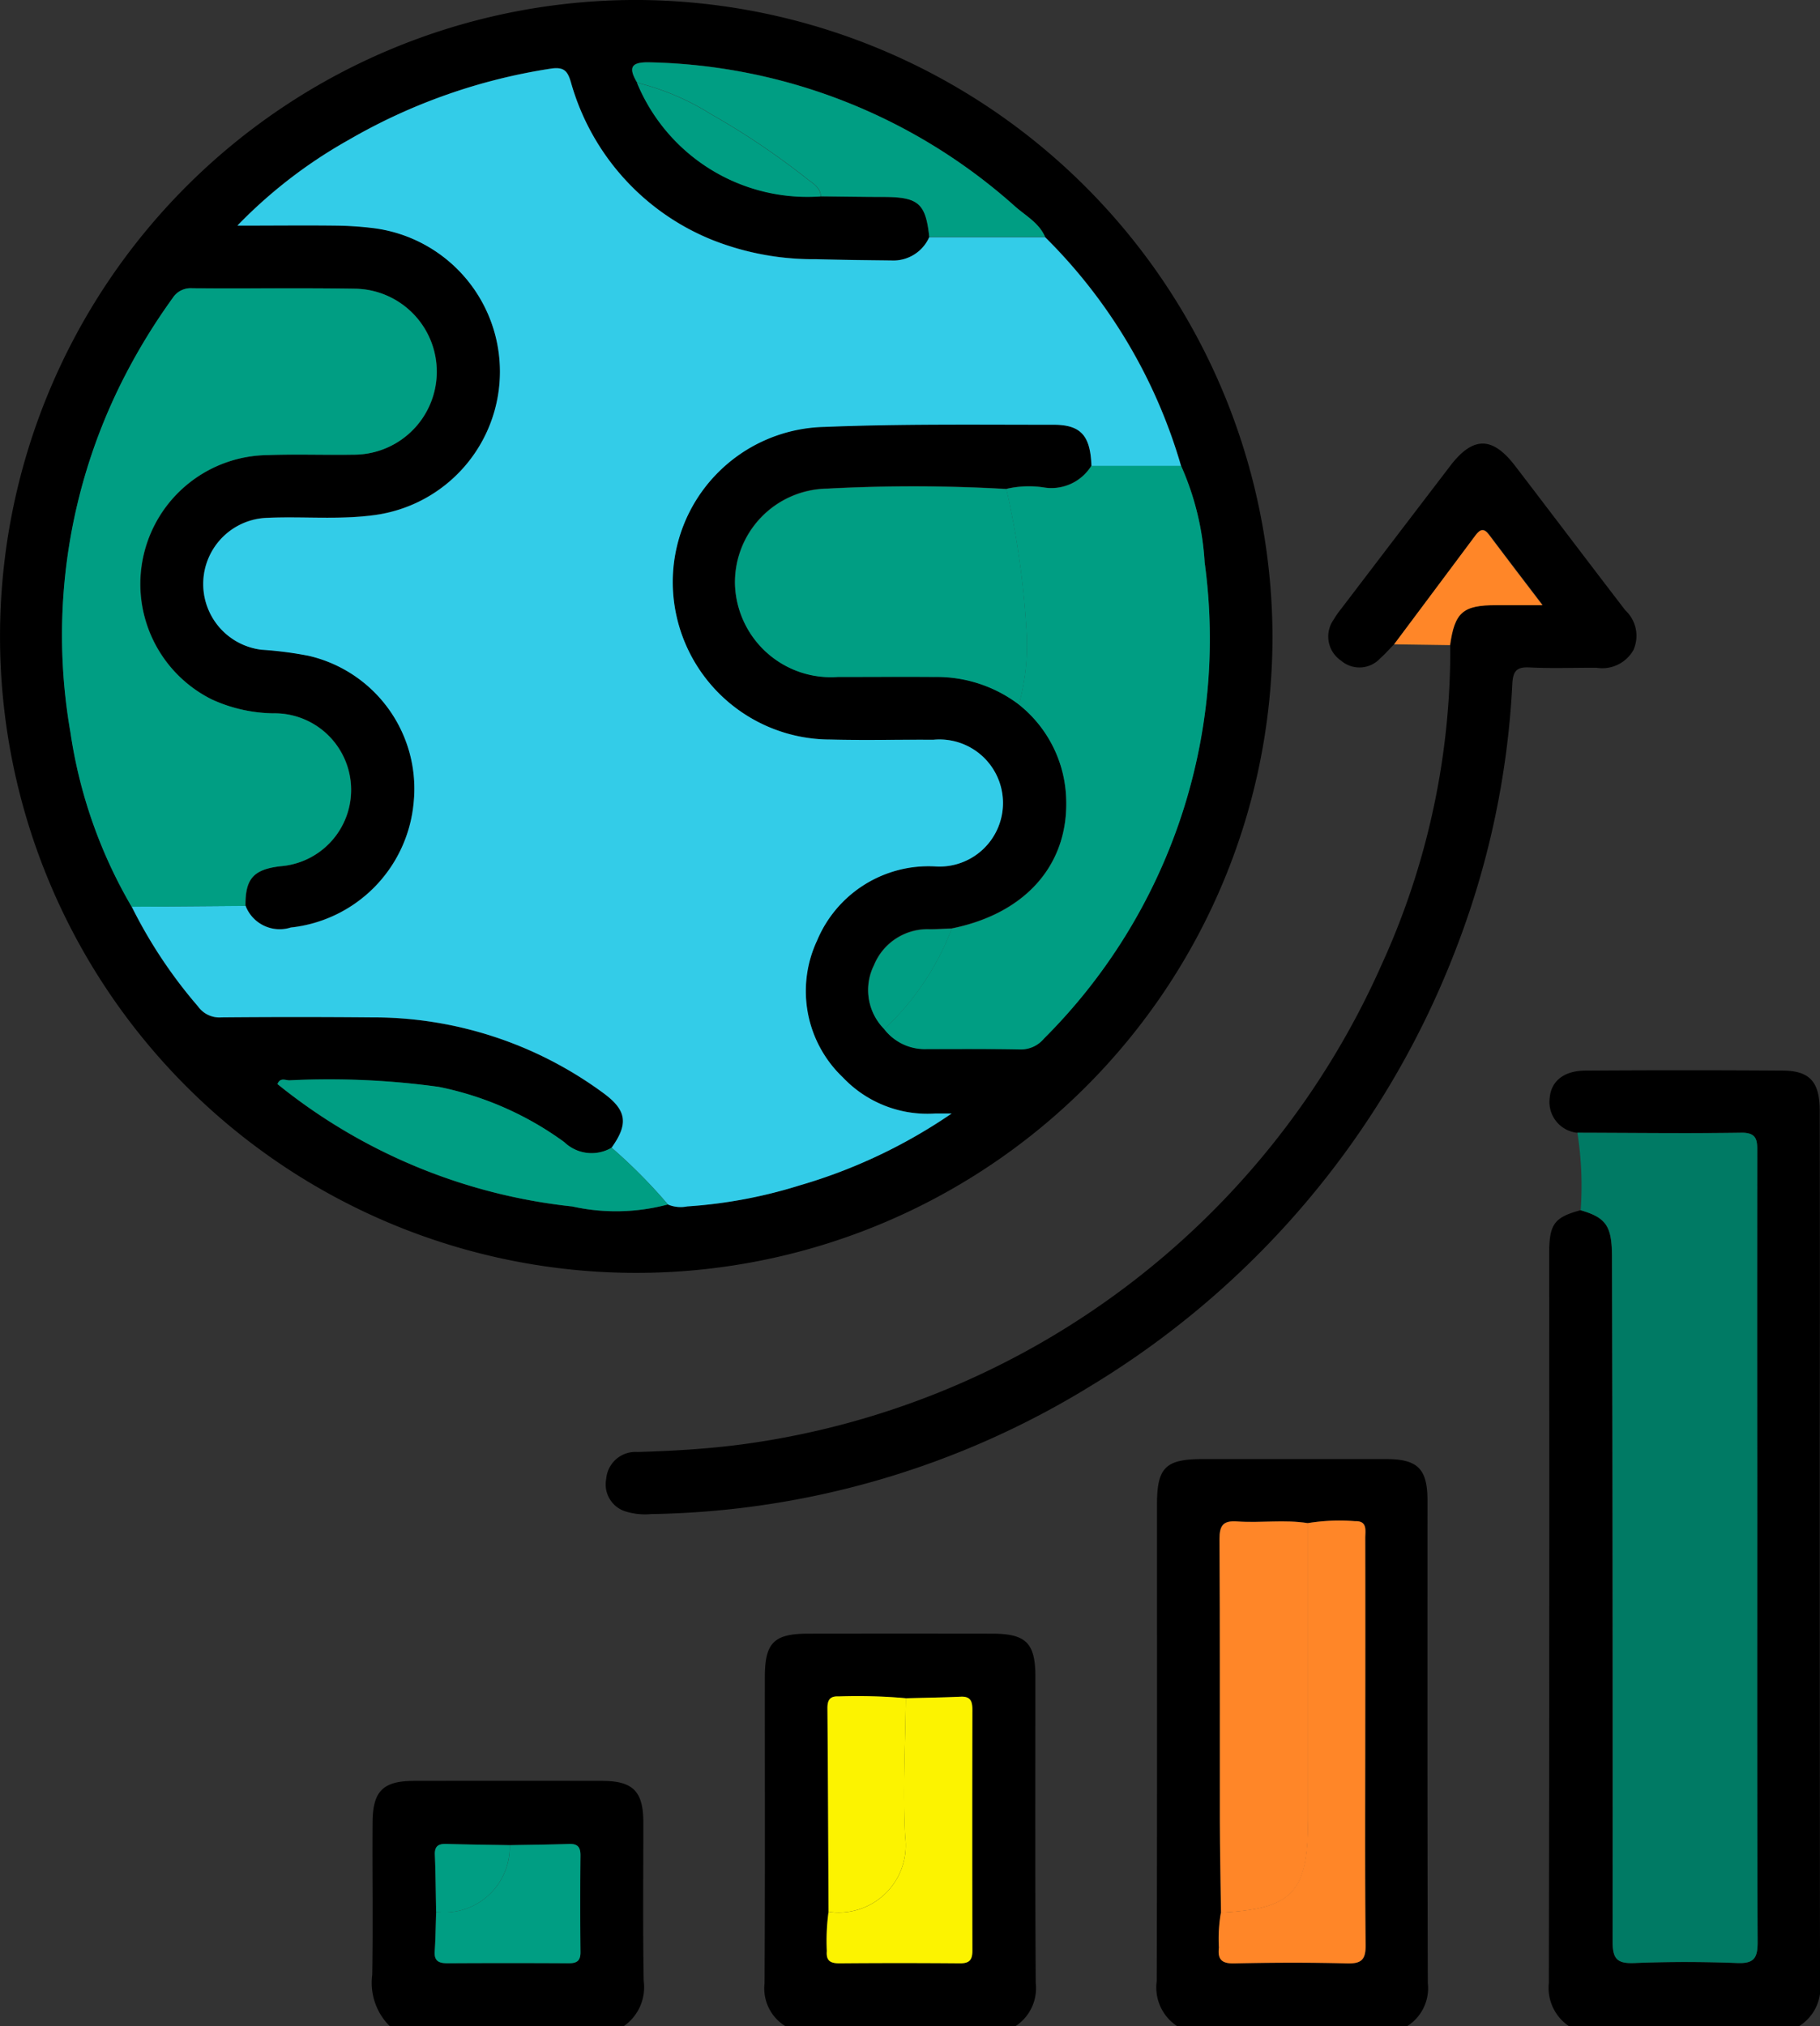 <svg id="Grupo_114837" data-name="Grupo 114837" xmlns="http://www.w3.org/2000/svg" xmlns:xlink="http://www.w3.org/1999/xlink" width="71.878" height="80" viewBox="0 0 71.878 80">
  <rect x="0" y="0" width="71.878" height="80" fill="#333333" stroke="none"/>
  <defs>
    <clipPath id="clip-path">
      <rect id="Rectángulo_37499" data-name="Rectángulo 37499" width="71.878" height="80" fill="none"/>
    </clipPath>
  </defs>
  <g id="Grupo_114740" data-name="Grupo 114740" clip-path="url(#clip-path)">
    <path id="Trazado_165241" data-name="Trazado 165241" d="M335.866,233.7a1.221,1.221,0,0,1-1.085-1.383c.057-.658.563-1.065,1.4-1.071q3.906-.026,7.813,0c1.06.008,1.449.451,1.451,1.579q.01,6.72,0,13.439,0,10.47.011,20.94a1.793,1.793,0,0,1-.84,1.775h-9.064a1.821,1.821,0,0,1-.806-1.713q.028-14.386.013-28.772c0-1.188.193-1.452,1.239-1.736,1.012.295,1.237.625,1.239,1.847q.022,13.511.024,27.022c0,.7.187.878.866.851,1.352-.055,2.708-.053,4.06,0,.669.026.806-.2.8-.833-.024-6.066-.014-12.132-.014-18.2q0-6.482,0-12.965c0-.453.014-.791-.632-.781-2.159.032-4.32,0-6.48,0" transform="translate(-273.577 -188.979)"/>
    <path id="Trazado_165242" data-name="Trazado 165242" d="M250.822,337.629a1.827,1.827,0,0,1-.819-1.786c.019-6.274.01-12.548.011-18.821,0-1.452.335-1.787,1.789-1.789q3.631,0,7.263,0c1.246,0,1.63.388,1.63,1.632,0,6.352-.007,12.7.013,19.056a1.771,1.771,0,0,1-.824,1.706Zm1.721-4.493a5.978,5.978,0,0,0-.08,1.384c-.052.468.115.634.6.624,1.481-.03,2.964-.037,4.445,0,.574.015.756-.13.749-.729-.032-2.885-.014-5.771-.014-8.657q0-3.7,0-7.409c0-.294.1-.684-.407-.664a7.824,7.824,0,0,0-1.857.076c-.93-.153-1.868,0-2.8-.07-.549-.039-.7.15-.7.695.022,3.694.008,7.389.014,11.083,0,1.221.029,2.442.045,3.663" transform="translate(-204.32 -257.629)"/>
    <path id="Trazado_165243" data-name="Trazado 165243" d="M166.083,368.459a1.75,1.75,0,0,1-.834-1.7c.023-4.031.009-8.063.012-12.094,0-1.351.359-1.708,1.707-1.71q3.628-.005,7.256,0c1.351,0,1.721.366,1.721,1.7,0,4.031-.013,8.063.014,12.094a1.793,1.793,0,0,1-.812,1.711Zm1.693-4.523a8.392,8.392,0,0,0-.068,1.547c-.031.381.143.489.5.486q2.374-.02,4.749,0c.365,0,.5-.118.5-.491q-.015-4.749,0-9.5c0-.331-.055-.554-.46-.535-.723.033-1.448.042-2.172.061a21.676,21.676,0,0,0-2.645-.071c-.342-.018-.45.133-.448.461q.03,4.02.044,8.041" transform="translate(-135.054 -288.459)"/>
    <path id="Trazado_165244" data-name="Trazado 165244" d="M81.162,394.45a2.407,2.407,0,0,1-.7-2.034c.033-2,0-4.01.013-6.015.006-1.238.411-1.64,1.636-1.642q3.711-.006,7.422,0c1.228,0,1.634.41,1.636,1.642,0,2.083-.023,4.167.014,6.25a1.873,1.873,0,0,1-.8,1.8Zm1.823-4.518c-.018.518-.022,1.037-.057,1.554-.027.4.173.475.518.473q2.381-.016,4.762,0c.313,0,.48-.075.476-.432q-.02-1.912,0-3.825c0-.337-.121-.464-.456-.452-.779.027-1.558.033-2.337.048-.829-.015-1.659-.023-2.487-.049-.317-.01-.482.075-.467.431.031.751.035,1.5.05,2.253" transform="translate(-65.761 -314.45)"/>
    <path id="Trazado_165245" data-name="Trazado 165245" d="M50.255,25.2A25.127,25.127,0,1,1,25.125,0a25.195,25.195,0,0,1,25.13,25.2M32.423,7.753c.831.008,1.663.02,2.494.024,1.357.007,1.642.257,1.783,1.581a1.549,1.549,0,0,1-1.5.922c-.989-.011-1.977-.022-2.965-.05a10.846,10.846,0,0,1-4.04-.735,9.474,9.474,0,0,1-5.649-6.258c-.128-.434-.263-.612-.8-.529a22.754,22.754,0,0,0-7.969,2.809A19.113,19.113,0,0,0,9.376,8.9c1.4,0,2.644-.01,3.884,0a13.193,13.193,0,0,1,1.554.108,5.713,5.713,0,0,1-.02,11.321c-1.4.192-2.808.048-4.211.108a2.613,2.613,0,0,0-.245,5.208,14.658,14.658,0,0,1,1.851.239,5.387,5.387,0,0,1,4.146,5.813,5.456,5.456,0,0,1-4.852,4.915A1.442,1.442,0,0,1,9.7,35.765c-.008-1.074.315-1.439,1.387-1.566a3.023,3.023,0,0,0-.3-6.036,6.034,6.034,0,0,1-2.413-.547,5.09,5.09,0,0,1,2.216-9.649c1.118-.042,2.24,0,3.359-.016a3.276,3.276,0,1,0,.059-6.552c-2.135-.035-4.271,0-6.407-.018a.844.844,0,0,0-.78.391,24.214,24.214,0,0,0-1.843,2.987A22.346,22.346,0,0,0,2.787,28.929,19.1,19.1,0,0,0,5.2,35.8a18.907,18.907,0,0,0,2.62,3.939,1.033,1.033,0,0,0,.92.429c1.974-.018,3.948-.022,5.922,0a15.344,15.344,0,0,1,9.164,2.989c.923.678,1,1.213.325,2.157a1.555,1.555,0,0,1-1.867-.219,12.634,12.634,0,0,0-4.952-2.181,31.617,31.617,0,0,0-5.911-.259c-.148,0-.363-.121-.464.148A22.277,22.277,0,0,0,22.6,47.632a7.952,7.952,0,0,0,3.774-.08,1.286,1.286,0,0,0,.763.076,19.012,19.012,0,0,0,4.43-.827,20.964,20.964,0,0,0,6.014-2.842c-.34,0-.488,0-.635,0a4.593,4.593,0,0,1-3.66-1.422,4.7,4.7,0,0,1-1.024-5.4,4.771,4.771,0,0,1,4.66-2.932,2.509,2.509,0,1,0-.068-5c-1.353-.006-2.707.026-4.06-.009a6.229,6.229,0,0,1-6.229-6.116,6.128,6.128,0,0,1,5.983-6.235c3.013-.123,6.034-.083,9.052-.086,1.093,0,1.461.44,1.5,1.628a1.854,1.854,0,0,1-1.905.85,3.951,3.951,0,0,0-1.455.062,64.509,64.509,0,0,0-7.081-.014,3.7,3.7,0,0,0-3.636,3.8,3.786,3.786,0,0,0,4.054,3.633c1.273.008,2.546-.007,3.818,0a5.378,5.378,0,0,1,3.34,1.09,4.944,4.944,0,0,1,1.867,3.624c.139,2.669-1.581,4.63-4.518,5.218-.285.01-.57.026-.855.03a2.285,2.285,0,0,0-2.218,1.422,2.19,2.19,0,0,0,.406,2.52,2.03,2.03,0,0,0,1.7.788c1.222,0,2.444-.011,3.665.014a1.184,1.184,0,0,0,.945-.428,22.278,22.278,0,0,0,6.346-18.8,10.893,10.893,0,0,0-.93-3.812,20.874,20.874,0,0,0-5.372-9.035c-.239-.551-.762-.826-1.182-1.2a22.328,22.328,0,0,0-14.4-5.689c-.725-.025-.914.158-.527.8a7.283,7.283,0,0,0,7.262,4.484" transform="translate(0 -0.001)"/>
    <path id="Trazado_165246" data-name="Trazado 165246" d="M340.881,244.737c2.16.005,4.321.033,6.48,0,.646-.01.633.328.632.781q-.01,6.483,0,12.965c0,6.066-.01,12.132.014,18.2,0,.632-.135.859-.8.833-1.352-.052-2.708-.054-4.06,0-.679.028-.867-.147-.866-.851q.02-13.511-.024-27.022c0-1.222-.227-1.553-1.239-1.847a13.35,13.35,0,0,0-.13-3.059" transform="translate(-278.592 -200.017)" fill="#007a64"/>
    <path id="Trazado_165247" data-name="Trazado 165247" d="M162.033,103.779c-.181.184-.352.38-.545.551a1.115,1.115,0,0,1-1.554.092,1.149,1.149,0,0,1-.3-1.6,3.822,3.822,0,0,1,.312-.448q2.154-2.826,4.311-5.648c.89-1.159,1.657-1.16,2.547,0,1.457,1.9,2.9,3.812,4.359,5.71a1.375,1.375,0,0,1,.321,1.571,1.413,1.413,0,0,1-1.451.7c-.885-.006-1.773.031-2.656-.014-.514-.026-.648.153-.675.644a33.622,33.622,0,0,1-2.26,10.555,34.66,34.66,0,0,1-14.37,17.154,34.088,34.088,0,0,1-17.38,5.072,2.6,2.6,0,0,1-1-.1,1.117,1.117,0,0,1-.776-1.285,1.158,1.158,0,0,1,1.234-1.066c1.38-.04,2.755-.119,4.125-.3a32.328,32.328,0,0,0,25.263-18.935,29.887,29.887,0,0,0,2.713-12.633c.187-1.3.507-1.574,1.828-1.577.558,0,1.115,0,1.822,0-.77-1.012-1.446-1.89-2.11-2.777-.205-.274-.359-.217-.536.021q-1.6,2.153-3.213,4.3" transform="translate(-106.975 -78.343)"/>
    <path id="Trazado_165248" data-name="Trazado 165248" d="M301.313,119.06q1.607-2.15,3.213-4.3c.177-.238.331-.3.536-.021.664.887,1.34,1.765,2.11,2.777-.707,0-1.265,0-1.822,0-1.322,0-1.641.279-1.828,1.577l-2.209-.032" transform="translate(-246.255 -93.623)" fill="#ff8628"/>
    <path id="Trazado_165249" data-name="Trazado 165249" d="M263.638,344.137c-.016-1.221-.043-2.442-.045-3.663-.006-3.695.009-7.389-.014-11.083,0-.545.149-.734.7-.695.93.066,1.868-.083,2.8.069q0,5.848,0,11.7c0,2.889-.593,3.523-3.435,3.676" transform="translate(-215.416 -268.629)" fill="#ff8628"/>
    <path id="Trazado_165250" data-name="Trazado 165250" d="M263.5,344.047c2.841-.152,3.435-.787,3.435-3.676q0-5.849,0-11.7a7.848,7.848,0,0,1,1.858-.075c.5-.02.407.37.407.663q.007,3.7,0,7.409c0,2.886-.017,5.772.014,8.657.007.6-.176.744-.749.729-1.481-.04-2.964-.033-4.445,0-.489.01-.657-.156-.6-.624a5.979,5.979,0,0,1,.08-1.384" transform="translate(-215.282 -268.54)" fill="#ff8628"/>
    <path id="Trazado_165251" data-name="Trazado 165251" d="M181.806,366.642c.724-.019,1.448-.029,2.172-.061.406-.018.461.2.46.535q-.009,4.749,0,9.5c0,.373-.134.494-.5.491q-2.374-.02-4.749,0c-.36,0-.534-.1-.5-.486a8.432,8.432,0,0,1,.068-1.548,2.652,2.652,0,0,0,3.026-2.967c-.1-1.815.007-3.641.024-5.462" transform="translate(-146.035 -299.595)" fill="#fcf300"/>
    <path id="Trazado_165252" data-name="Trazado 165252" d="M181.929,366.571c-.016,1.821-.12,3.647-.024,5.462A2.652,2.652,0,0,1,178.879,375c-.013-2.68-.023-5.36-.044-8.041,0-.327.105-.478.448-.461a21.671,21.671,0,0,1,2.645.071" transform="translate(-146.157 -299.524)" fill="#fcf300"/>
    <path id="Trazado_165253" data-name="Trazado 165253" d="M96.9,398.444c.779-.015,1.558-.021,2.337-.048.335-.012.46.115.456.452q-.018,1.912,0,3.825c0,.357-.163.434-.476.432q-2.381-.013-4.762,0c-.345,0-.545-.074-.518-.473.035-.517.04-1.036.057-1.554a2.579,2.579,0,0,0,2.905-2.635" transform="translate(-76.768 -325.597)" fill="#009e83"/>
    <path id="Trazado_165254" data-name="Trazado 165254" d="M96.936,398.438a2.579,2.579,0,0,1-2.905,2.635c-.015-.751-.019-1.5-.05-2.253-.015-.357.151-.441.467-.431.829.026,1.658.034,2.487.049" transform="translate(-76.807 -325.591)" fill="#009e83"/>
    <path id="Trazado_165255" data-name="Trazado 165255" d="M32.971,47.783a1.442,1.442,0,0,0,1.783.856,5.456,5.456,0,0,0,4.852-4.915,5.387,5.387,0,0,0-4.146-5.813,14.667,14.667,0,0,0-1.851-.239,2.613,2.613,0,0,1,.245-5.208c1.4-.06,2.809.084,4.211-.108a5.713,5.713,0,0,0,.02-11.321,13.158,13.158,0,0,0-1.554-.108c-1.24-.015-2.481,0-3.884,0a19.109,19.109,0,0,1,4.4-3.387,22.756,22.756,0,0,1,7.969-2.809c.535-.083.67.1.8.529a9.474,9.474,0,0,0,5.649,6.258,10.847,10.847,0,0,0,4.04.735c.988.028,1.977.039,2.965.05a1.549,1.549,0,0,0,1.5-.921h4.573a20.873,20.873,0,0,1,5.372,9.035H66.377c-.04-1.188-.408-1.629-1.5-1.628-3.017,0-6.038-.037-9.052.086A6.128,6.128,0,0,0,49.842,35.1a6.229,6.229,0,0,0,6.229,6.116c1.352.035,2.706,0,4.06.009a2.509,2.509,0,1,1,.068,5,4.771,4.771,0,0,0-4.66,2.932,4.7,4.7,0,0,0,1.023,5.4,4.593,4.593,0,0,0,3.66,1.422c.147,0,.295,0,.635,0a20.961,20.961,0,0,1-6.014,2.842,19,19,0,0,1-4.43.827,1.292,1.292,0,0,1-.763-.076,20.934,20.934,0,0,0-2.225-2.242c.676-.944.6-1.48-.324-2.157a15.344,15.344,0,0,0-9.164-2.989q-2.961-.027-5.922,0a1.034,1.034,0,0,1-.92-.429,18.9,18.9,0,0,1-2.62-3.94l4.5-.035" transform="translate(-23.271 -12.019)" fill="#33cce8"/>
    <path id="Trazado_165256" data-name="Trazado 165256" d="M20.686,86.663l-4.5.035a19.092,19.092,0,0,1-2.417-6.871,22.346,22.346,0,0,1,2.189-14.171A24.193,24.193,0,0,1,17.8,62.67a.844.844,0,0,1,.78-.391c2.136.015,4.272-.016,6.407.018a3.276,3.276,0,1,1-.059,6.552c-1.12.02-2.241-.025-3.36.016a5.09,5.09,0,0,0-2.216,9.649,6.036,6.036,0,0,0,2.413.547,3.023,3.023,0,0,1,.3,6.036c-1.072.127-1.4.492-1.387,1.566" transform="translate(-10.986 -50.899)" fill="#009e83"/>
    <path id="Trazado_165257" data-name="Trazado 165257" d="M199.307,100.651h3.539a10.891,10.891,0,0,1,.93,3.812,22.278,22.278,0,0,1-6.346,18.8,1.186,1.186,0,0,1-.945.428c-1.221-.026-2.443-.01-3.665-.014a2.029,2.029,0,0,1-1.7-.788,10.6,10.6,0,0,0,2.666-3.972c2.937-.588,4.657-2.549,4.518-5.218a4.945,4.945,0,0,0-1.866-3.624,8.872,8.872,0,0,0,.292-3.028,33.929,33.929,0,0,0-.788-5.485,3.951,3.951,0,0,1,1.455-.062,1.855,1.855,0,0,0,1.905-.85" transform="translate(-156.2 -82.258)" fill="#009e83"/>
    <path id="Trazado_165258" data-name="Trazado 165258" d="M169.571,105.183a33.908,33.908,0,0,1,.787,5.485,8.868,8.868,0,0,1-.292,3.028,5.379,5.379,0,0,0-3.34-1.09c-1.273-.011-2.546,0-3.818,0a3.786,3.786,0,0,1-4.054-3.633,3.7,3.7,0,0,1,3.636-3.8,64.512,64.512,0,0,1,7.081.014" transform="translate(-129.824 -85.878)" fill="#009e83"/>
    <path id="Trazado_165259" data-name="Trazado 165259" d="M152.926,20.4h-4.573c-.141-1.324-.426-1.575-1.783-1.581-.832,0-1.663-.016-2.495-.024-.02-.329-.277-.491-.5-.656a30.1,30.1,0,0,0-3.858-2.6,9.945,9.945,0,0,0-2.9-1.231c-.387-.639-.2-.822.527-.8a22.328,22.328,0,0,1,14.4,5.689c.42.37.943.645,1.182,1.2" transform="translate(-111.652 -11.044)" fill="#009e83"/>
    <path id="Trazado_165260" data-name="Trazado 165260" d="M73.17,235.945a20.933,20.933,0,0,1,2.225,2.242,7.962,7.962,0,0,1-3.774.079,22.278,22.278,0,0,1-11.644-4.832c.1-.269.316-.151.464-.148a31.632,31.632,0,0,1,5.911.259,12.636,12.636,0,0,1,4.953,2.181,1.554,1.554,0,0,0,1.867.219" transform="translate(-49.017 -190.635)" fill="#009e83"/>
    <path id="Trazado_165261" data-name="Trazado 165261" d="M137.691,17.885a9.942,9.942,0,0,1,2.9,1.231,30.089,30.089,0,0,1,3.858,2.6c.223.165.479.327.5.656a7.283,7.283,0,0,1-7.262-4.484" transform="translate(-112.531 -14.617)" fill="#009e83"/>
    <path id="Trazado_165262" data-name="Trazado 165262" d="M190.957,200.629a10.6,10.6,0,0,1-2.666,3.972,2.19,2.19,0,0,1-.406-2.52,2.285,2.285,0,0,1,2.218-1.422c.285,0,.57-.02.855-.03" transform="translate(-153.367 -163.968)" fill="#009e83"/>
  </g>
</svg>
